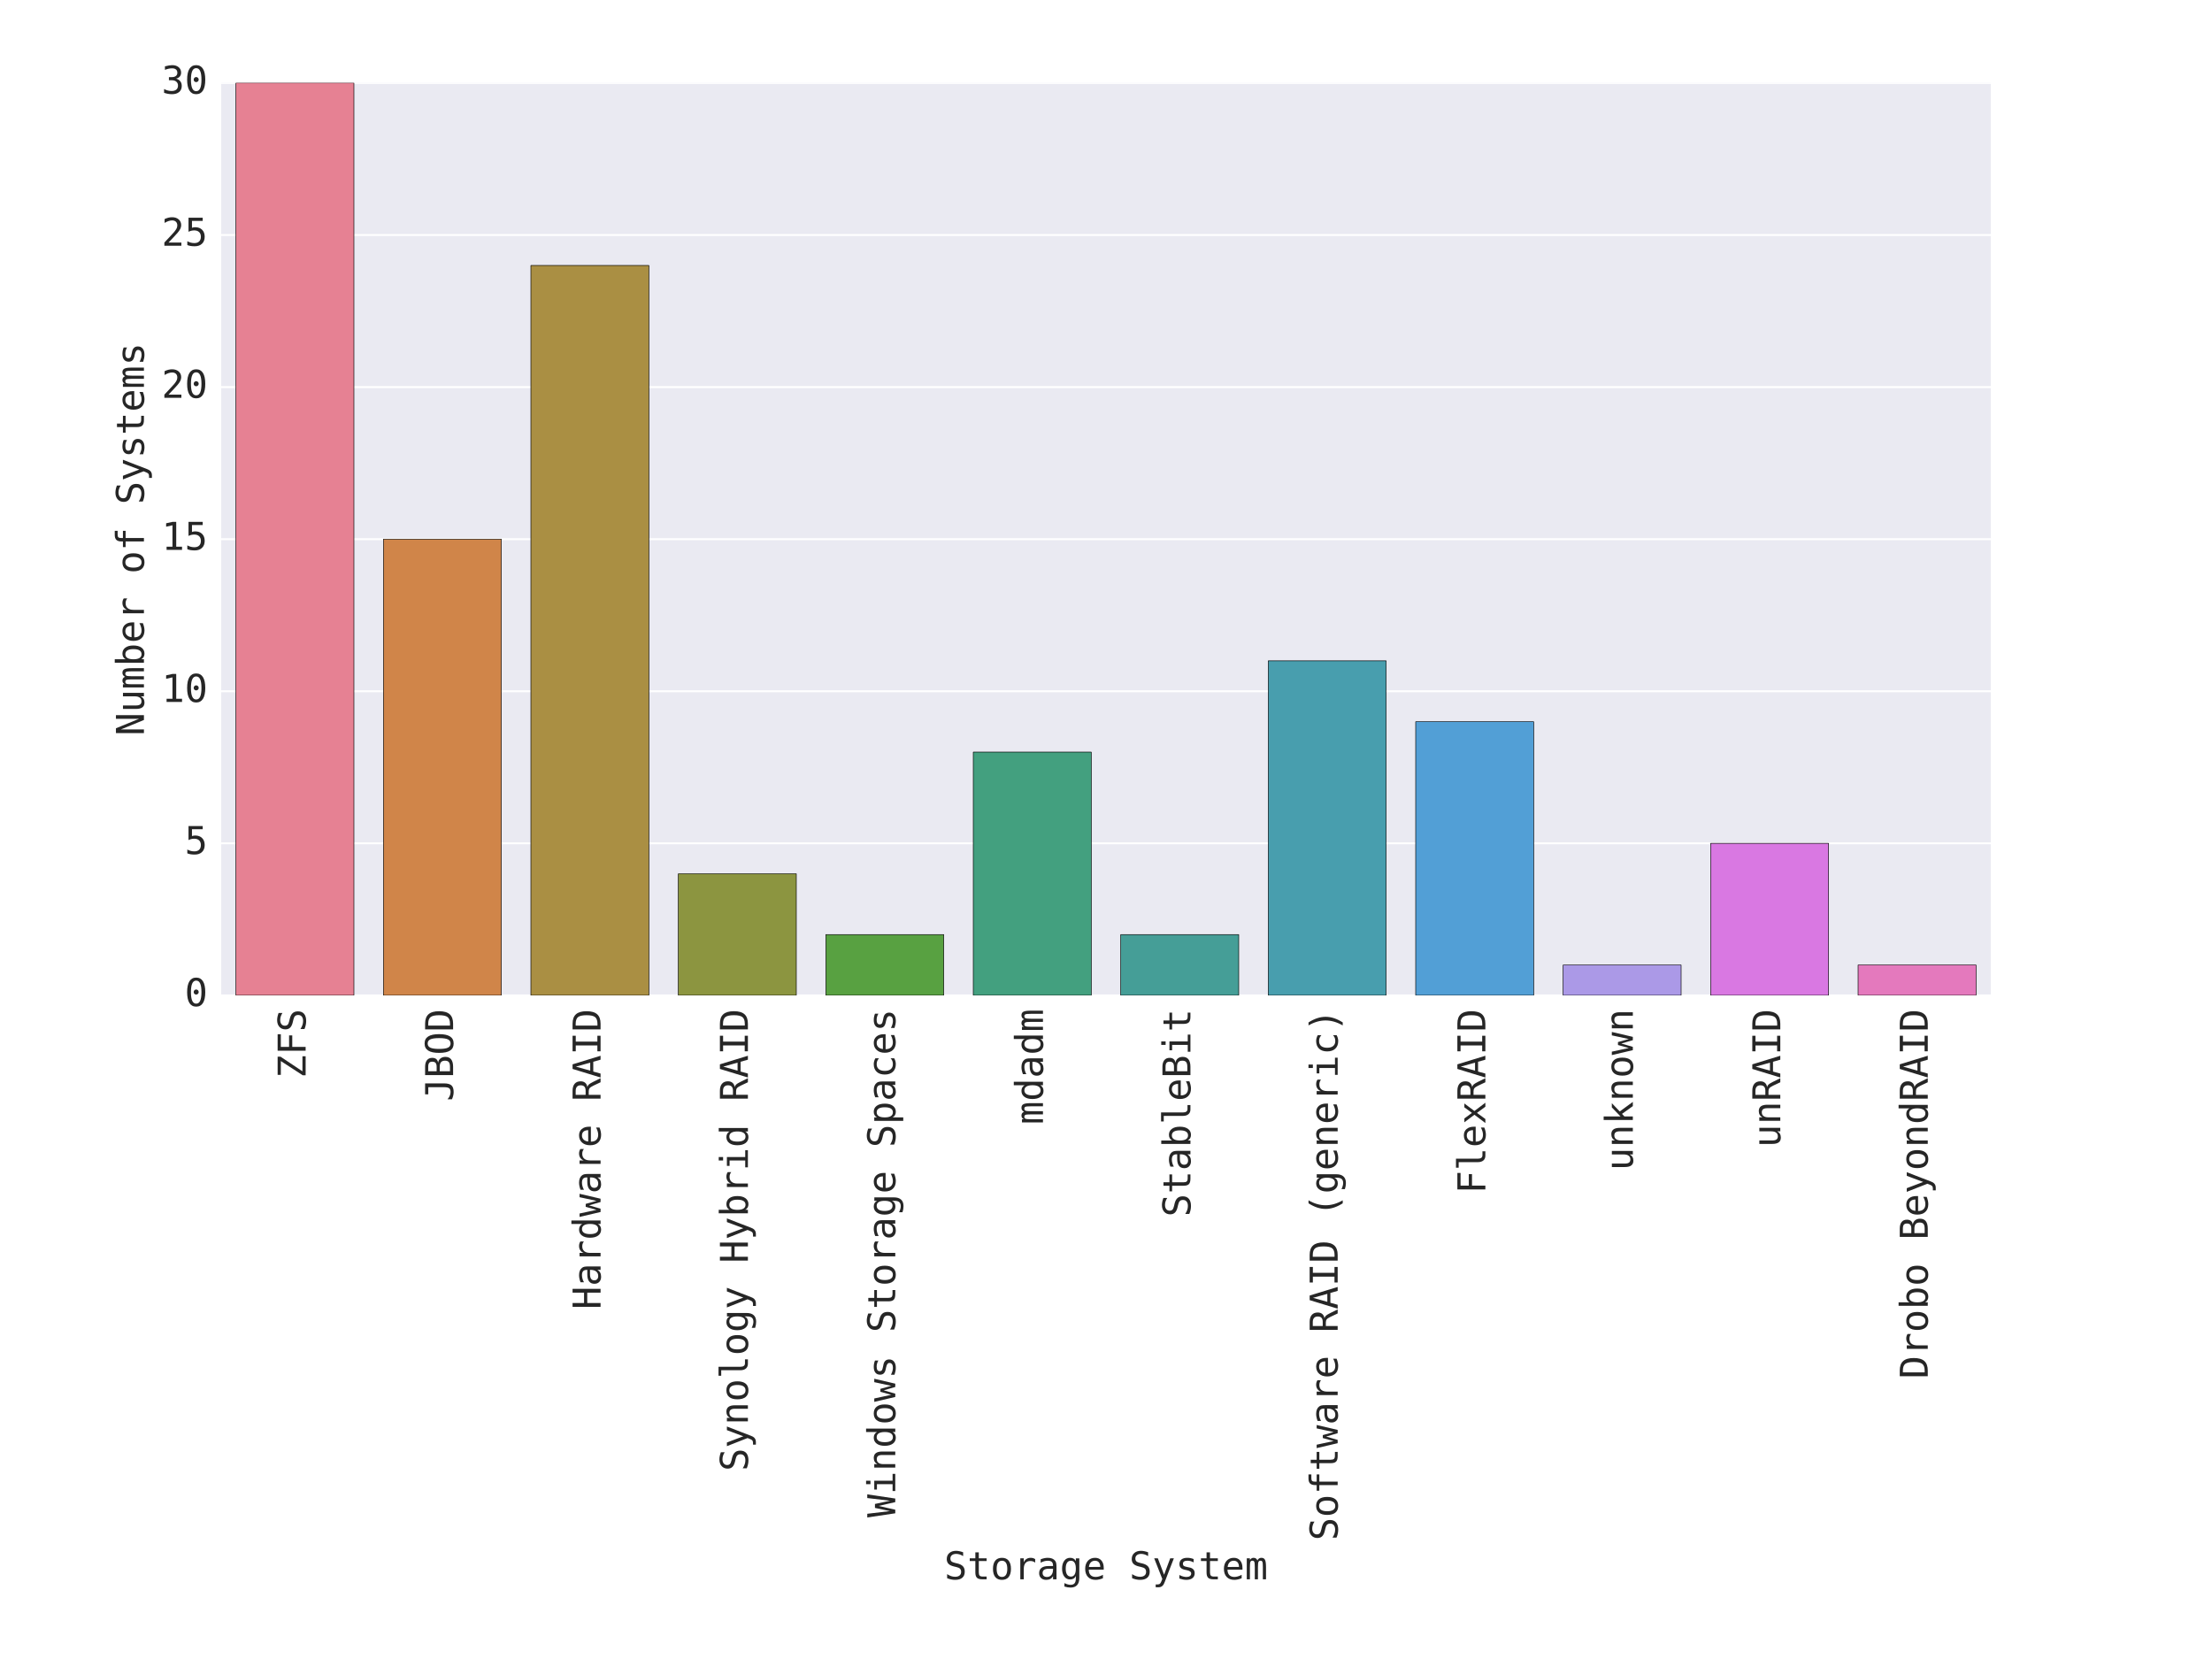 <?xml version="1.0" encoding="utf-8" standalone="no"?>
<!DOCTYPE svg PUBLIC "-//W3C//DTD SVG 1.1//EN"
  "http://www.w3.org/Graphics/SVG/1.1/DTD/svg11.dtd">
<!-- Created with matplotlib (http://matplotlib.org/) -->
<svg height="864pt" version="1.1" viewBox="0 0 1152 864" width="1152pt" xmlns="http://www.w3.org/2000/svg" xmlns:xlink="http://www.w3.org/1999/xlink">
 <defs>
  <style type="text/css">
*{stroke-linecap:butt;stroke-linejoin:round;stroke-miterlimit:100000;}
  </style>
 </defs>
 <g id="figure_1">
  <g id="patch_1">
   <path d="M 0 864 
L 1152 864 
L 1152 0 
L 0 0 
z
" style="fill:#ffffff;"/>
  </g>
  <g id="axes_1">
   <g id="patch_2">
    <path d="M 115.2 518.4 
L 1036.8 518.4 
L 1036.8 43.2 
L 115.2 43.2 
z
" style="fill:#eaeaf2;"/>
   </g>
   <g id="matplotlib.axis_1">
    <g id="xtick_1">
     <g id="line2d_1">
      <defs>
       <path d="M 0 0 
L 0 0 
" id="m743a943eca" style="stroke:#262626;"/>
      </defs>
      <g>
       <use style="fill:#262626;stroke:#262626;" x="153.6" xlink:href="#m743a943eca" y="518.4"/>
      </g>
     </g>
     <g id="line2d_2">
      <g>
       <use style="fill:#262626;stroke:#262626;" x="153.6" xlink:href="#m743a943eca" y="43.2"/>
      </g>
     </g>
     <g id="text_1">
      <!-- ZFS -->
      <defs>
       <path d="M 8.688 72.906 
L 56 72.906 
L 56 65.375 
L 17.922 8.297 
L 57.078 8.297 
L 57.078 0 
L 7.625 0 
L 7.625 7.516 
L 44.672 64.594 
L 8.688 64.594 
z
" id="BitstreamVeraSansMono-Roman-5a"/>
       <path d="M 11.375 72.906 
L 54.297 72.906 
L 54.297 64.594 
L 21.297 64.594 
L 21.297 43.109 
L 51.219 43.109 
L 51.219 34.812 
L 21.297 34.812 
L 21.297 0 
L 11.375 0 
z
" id="BitstreamVeraSansMono-Roman-46"/>
       <path d="M 49.422 70.406 
L 49.422 60.406 
Q 44.922 63.281 40.406 64.75 
Q 35.891 66.219 31.297 66.219 
Q 24.312 66.219 20.266 62.969 
Q 16.219 59.719 16.219 54.203 
Q 16.219 49.359 18.875 46.812 
Q 21.531 44.281 28.812 42.578 
L 33.984 41.406 
Q 44.234 39.016 48.922 33.891 
Q 53.609 28.766 53.609 19.922 
Q 53.609 9.516 47.156 4.047 
Q 40.719 -1.422 28.422 -1.422 
Q 23.297 -1.422 18.109 -0.312 
Q 12.938 0.781 7.719 2.984 
L 7.719 13.484 
Q 13.328 9.906 18.328 8.25 
Q 23.344 6.594 28.422 6.594 
Q 35.891 6.594 40.031 9.938 
Q 44.188 13.281 44.188 19.281 
Q 44.188 24.75 41.328 27.625 
Q 38.484 30.516 31.391 32.078 
L 26.125 33.297 
Q 15.969 35.594 11.375 40.234 
Q 6.781 44.875 6.781 52.688 
Q 6.781 62.453 13.344 68.328 
Q 19.922 74.219 30.812 74.219 
Q 35.016 74.219 39.641 73.266 
Q 44.281 72.312 49.422 70.406 
" id="BitstreamVeraSansMono-Roman-53"/>
      </defs>
      <g style="fill:#262626;" transform="translate(159.172 561.522)rotate(-90.0)scale(0.2 -0.2)">
       <use xlink:href="#BitstreamVeraSansMono-Roman-5a"/>
       <use x="60.205" xlink:href="#BitstreamVeraSansMono-Roman-46"/>
       <use x="120.41" xlink:href="#BitstreamVeraSansMono-Roman-53"/>
      </g>
     </g>
    </g>
    <g id="xtick_2">
     <g id="line2d_3">
      <g>
       <use style="fill:#262626;stroke:#262626;" x="230.4" xlink:href="#m743a943eca" y="518.4"/>
      </g>
     </g>
     <g id="line2d_4">
      <g>
       <use style="fill:#262626;stroke:#262626;" x="230.4" xlink:href="#m743a943eca" y="43.2"/>
      </g>
     </g>
     <g id="text_2">
      <!-- JBOD -->
      <defs>
       <path d="M 21.297 8.109 
Q 33.734 8.109 38.672 14.234 
Q 43.609 20.359 43.609 36.375 
Q 43.609 52.547 38.703 58.672 
Q 33.797 64.797 21.297 64.797 
L 16.609 64.797 
L 16.609 8.109 
z
M 21.484 72.906 
Q 38.188 72.906 46.094 64.016 
Q 54 55.125 54 36.375 
Q 54 17.719 46.094 8.859 
Q 38.188 0 21.484 0 
L 6.688 0 
L 6.688 72.906 
z
" id="BitstreamVeraSansMono-Roman-44"/>
       <path d="M 5.328 2.984 
L 5.328 14.5 
Q 9.766 10.547 14.5 8.562 
Q 19.234 6.594 24.312 6.594 
Q 31.297 6.594 34.047 10.234 
Q 36.812 13.875 36.812 23.781 
L 36.812 64.594 
L 18.219 64.594 
L 18.219 72.906 
L 46.688 72.906 
L 46.688 23.781 
Q 46.688 10.016 41.531 4.297 
Q 36.375 -1.422 24.312 -1.422 
Q 19.625 -1.422 14.984 -0.344 
Q 10.359 0.734 5.328 2.984 
" id="BitstreamVeraSansMono-Roman-4a"/>
       <path d="M 44.188 36.375 
Q 44.188 52.438 40.891 59.328 
Q 37.594 66.219 30.078 66.219 
Q 22.609 66.219 19.312 59.328 
Q 16.016 52.438 16.016 36.375 
Q 16.016 20.359 19.312 13.469 
Q 22.609 6.594 30.078 6.594 
Q 37.594 6.594 40.891 13.453 
Q 44.188 20.312 44.188 36.375 
M 54.5 36.375 
Q 54.5 17.328 48.469 7.953 
Q 42.438 -1.422 30.078 -1.422 
Q 17.719 -1.422 11.719 7.906 
Q 5.719 17.234 5.719 36.375 
Q 5.719 55.469 11.75 64.844 
Q 17.781 74.219 30.078 74.219 
Q 42.438 74.219 48.469 64.844 
Q 54.5 55.469 54.5 36.375 
" id="BitstreamVeraSansMono-Roman-4f"/>
       <path d="M 18.016 34.812 
L 18.016 8.109 
L 29.688 8.109 
Q 38.281 8.109 41.938 11.109 
Q 45.609 14.109 45.609 21 
Q 45.609 28.125 41.75 31.469 
Q 37.891 34.812 29.688 34.812 
z
M 18.016 64.797 
L 18.016 42.828 
L 29.5 42.828 
Q 36.625 42.828 39.812 45.562 
Q 43.016 48.297 43.016 54.391 
Q 43.016 59.906 39.859 62.344 
Q 36.719 64.797 29.5 64.797 
z
M 8.109 72.906 
L 29.688 72.906 
Q 40.875 72.906 46.922 68.062 
Q 52.984 63.234 52.984 54.391 
Q 52.984 47.703 49.781 43.844 
Q 46.578 39.984 40.188 39.016 
Q 47.359 37.938 51.438 32.875 
Q 55.516 27.828 55.516 20.016 
Q 55.516 10.109 49.016 5.047 
Q 42.531 0 29.688 0 
L 8.109 0 
z
" id="BitstreamVeraSansMono-Roman-42"/>
      </defs>
      <g style="fill:#262626;" transform="translate(235.972 573.562)rotate(-90.0)scale(0.2 -0.2)">
       <use xlink:href="#BitstreamVeraSansMono-Roman-4a"/>
       <use x="60.205" xlink:href="#BitstreamVeraSansMono-Roman-42"/>
       <use x="120.41" xlink:href="#BitstreamVeraSansMono-Roman-4f"/>
       <use x="180.615" xlink:href="#BitstreamVeraSansMono-Roman-44"/>
      </g>
     </g>
    </g>
    <g id="xtick_3">
     <g id="line2d_5">
      <g>
       <use style="fill:#262626;stroke:#262626;" x="307.2" xlink:href="#m743a943eca" y="518.4"/>
      </g>
     </g>
     <g id="line2d_6">
      <g>
       <use style="fill:#262626;stroke:#262626;" x="307.2" xlink:href="#m743a943eca" y="43.2"/>
      </g>
     </g>
     <g id="text_3">
      <!-- Hardware RAID -->
      <defs>
       <path id="BitstreamVeraSansMono-Roman-20"/>
       <path d="M 41.891 47.703 
L 41.891 75.984 
L 50.875 75.984 
L 50.875 0 
L 41.891 0 
L 41.891 6.891 
Q 39.656 2.828 35.906 0.703 
Q 32.172 -1.422 27.297 -1.422 
Q 17.391 -1.422 11.688 6.266 
Q 6 13.969 6 27.484 
Q 6 40.828 11.719 48.406 
Q 17.438 56 27.297 56 
Q 32.234 56 35.984 53.875 
Q 39.75 51.766 41.891 47.703 
M 15.484 27.297 
Q 15.484 16.844 18.797 11.516 
Q 22.125 6.203 28.609 6.203 
Q 35.109 6.203 38.5 11.562 
Q 41.891 16.938 41.891 27.297 
Q 41.891 37.703 38.5 43.047 
Q 35.109 48.391 28.609 48.391 
Q 22.125 48.391 18.797 43.062 
Q 15.484 37.75 15.484 27.297 
" id="BitstreamVeraSansMono-Roman-64"/>
       <path d="M 0 54.688 
L 8.891 54.688 
L 18.406 10.5 
L 26.219 38.719 
L 33.891 38.719 
L 41.797 10.5 
L 51.312 54.688 
L 60.203 54.688 
L 47.406 0 
L 38.812 0 
L 30.078 29.984 
L 21.391 0 
L 12.797 0 
z
" id="BitstreamVeraSansMono-Roman-77"/>
       <path d="M 34.281 27.484 
L 31.297 27.484 
Q 23.438 27.484 19.453 24.719 
Q 15.484 21.969 15.484 16.5 
Q 15.484 11.578 18.453 8.844 
Q 21.438 6.109 26.703 6.109 
Q 34.125 6.109 38.375 11.25 
Q 42.625 16.406 42.672 25.484 
L 42.672 27.484 
z
M 51.703 31.203 
L 51.703 0 
L 42.672 0 
L 42.672 8.109 
Q 39.797 3.219 35.422 0.891 
Q 31.062 -1.422 24.812 -1.422 
Q 16.453 -1.422 11.469 3.297 
Q 6.5 8.016 6.5 15.922 
Q 6.5 25.047 12.625 29.781 
Q 18.75 34.516 30.609 34.516 
L 42.672 34.516 
L 42.672 35.938 
Q 42.625 42.484 39.344 45.438 
Q 36.078 48.391 28.906 48.391 
Q 24.312 48.391 19.625 47.062 
Q 14.938 45.75 10.5 43.219 
L 10.5 52.203 
Q 15.484 54.109 20.047 55.047 
Q 24.609 56 28.906 56 
Q 35.688 56 40.5 54 
Q 45.312 52 48.297 48 
Q 50.141 45.562 50.922 41.969 
Q 51.703 38.375 51.703 31.203 
" id="BitstreamVeraSansMono-Roman-61"/>
       <path d="M 30.078 64.203 
L 19.672 26.906 
L 40.484 26.906 
z
M 24.125 72.906 
L 36.078 72.906 
L 58.406 0 
L 48.188 0 
L 42.828 19 
L 17.281 19 
L 12.016 0 
L 1.812 0 
z
" id="BitstreamVeraSansMono-Roman-41"/>
       <path d="M 54.297 29.594 
L 54.297 25.203 
L 15.375 25.203 
L 15.375 24.906 
Q 15.375 15.969 20.031 11.078 
Q 24.703 6.203 33.203 6.203 
Q 37.5 6.203 42.188 7.562 
Q 46.875 8.938 52.203 11.719 
L 52.203 2.781 
Q 47.078 0.688 42.312 -0.359 
Q 37.547 -1.422 33.109 -1.422 
Q 20.359 -1.422 13.172 6.219 
Q 6 13.875 6 27.297 
Q 6 40.375 13.031 48.188 
Q 20.062 56 31.781 56 
Q 42.234 56 48.266 48.922 
Q 54.297 41.844 54.297 29.594 
M 45.312 32.234 
Q 45.125 40.141 41.578 44.266 
Q 38.031 48.391 31.391 48.391 
Q 24.906 48.391 20.703 44.094 
Q 16.5 39.797 15.719 32.172 
z
" id="BitstreamVeraSansMono-Roman-65"/>
       <path d="M 56.391 43.406 
Q 53.516 45.656 50.531 46.672 
Q 47.562 47.703 44 47.703 
Q 35.594 47.703 31.141 42.422 
Q 26.703 37.156 26.703 27.203 
L 26.703 0 
L 17.672 0 
L 17.672 54.688 
L 26.703 54.688 
L 26.703 44 
Q 28.953 49.812 33.609 52.906 
Q 38.281 56 44.672 56 
Q 48 56 50.875 55.172 
Q 53.766 54.344 56.391 52.594 
z
" id="BitstreamVeraSansMono-Roman-72"/>
       <path d="M 6.688 72.906 
L 16.609 72.906 
L 16.609 43.016 
L 43.609 43.016 
L 43.609 72.906 
L 53.516 72.906 
L 53.516 0 
L 43.609 0 
L 43.609 34.719 
L 16.609 34.719 
L 16.609 0 
L 6.688 0 
z
" id="BitstreamVeraSansMono-Roman-48"/>
       <path d="M 37.109 34.422 
Q 40.922 33.453 43.609 30.734 
Q 46.297 28.031 50.297 19.922 
L 60.203 0 
L 49.609 0 
L 40.922 18.406 
Q 37.156 26.266 34.156 28.531 
Q 31.156 30.812 26.312 30.812 
L 16.891 30.812 
L 16.891 0 
L 6.984 0 
L 6.984 72.906 
L 27.297 72.906 
Q 39.312 72.906 45.703 67.484 
Q 52.094 62.062 52.094 51.812 
Q 52.094 44.578 48.156 40.016 
Q 44.234 35.453 37.109 34.422 
M 16.891 64.797 
L 16.891 38.922 
L 27.688 38.922 
Q 34.766 38.922 38.234 42.094 
Q 41.703 45.266 41.703 51.812 
Q 41.703 58.109 38.016 61.453 
Q 34.328 64.797 27.297 64.797 
z
" id="BitstreamVeraSansMono-Roman-52"/>
       <path d="M 9.812 72.906 
L 50.297 72.906 
L 50.297 64.594 
L 35.016 64.594 
L 35.016 8.297 
L 50.297 8.297 
L 50.297 0 
L 9.812 0 
L 9.812 8.297 
L 25.094 8.297 
L 25.094 64.594 
L 9.812 64.594 
z
" id="BitstreamVeraSansMono-Roman-49"/>
      </defs>
      <g style="fill:#262626;" transform="translate(312.772 681.928)rotate(-90.0)scale(0.2 -0.2)">
       <use xlink:href="#BitstreamVeraSansMono-Roman-48"/>
       <use x="60.205" xlink:href="#BitstreamVeraSansMono-Roman-61"/>
       <use x="120.41" xlink:href="#BitstreamVeraSansMono-Roman-72"/>
       <use x="180.615" xlink:href="#BitstreamVeraSansMono-Roman-64"/>
       <use x="240.82" xlink:href="#BitstreamVeraSansMono-Roman-77"/>
       <use x="301.025" xlink:href="#BitstreamVeraSansMono-Roman-61"/>
       <use x="361.23" xlink:href="#BitstreamVeraSansMono-Roman-72"/>
       <use x="421.436" xlink:href="#BitstreamVeraSansMono-Roman-65"/>
       <use x="481.641" xlink:href="#BitstreamVeraSansMono-Roman-20"/>
       <use x="541.846" xlink:href="#BitstreamVeraSansMono-Roman-52"/>
       <use x="602.051" xlink:href="#BitstreamVeraSansMono-Roman-41"/>
       <use x="662.256" xlink:href="#BitstreamVeraSansMono-Roman-49"/>
       <use x="722.461" xlink:href="#BitstreamVeraSansMono-Roman-44"/>
      </g>
     </g>
    </g>
    <g id="xtick_4">
     <g id="line2d_7">
      <g>
       <use style="fill:#262626;stroke:#262626;" x="384.0" xlink:href="#m743a943eca" y="518.4"/>
      </g>
     </g>
     <g id="line2d_8">
      <g>
       <use style="fill:#262626;stroke:#262626;" x="384.0" xlink:href="#m743a943eca" y="43.2"/>
      </g>
     </g>
     <g id="text_4">
      <!-- Synology Hybrid RAID -->
      <defs>
       <path d="M 41.891 27.781 
Q 41.891 37.891 38.594 43.141 
Q 35.297 48.391 29 48.391 
Q 22.406 48.391 18.938 43.141 
Q 15.484 37.891 15.484 27.781 
Q 15.484 17.672 18.969 12.375 
Q 22.469 7.078 29.109 7.078 
Q 35.297 7.078 38.594 12.391 
Q 41.891 17.719 41.891 27.781 
M 50.875 3.516 
Q 50.875 -8.797 45.062 -15.141 
Q 39.266 -21.484 27.984 -21.484 
Q 24.266 -21.484 20.203 -20.797 
Q 16.156 -20.125 12.109 -18.797 
L 12.109 -9.906 
Q 16.891 -12.156 20.797 -13.234 
Q 24.703 -14.312 27.984 -14.312 
Q 35.25 -14.312 38.562 -10.344 
Q 41.891 -6.391 41.891 2.203 
L 41.891 2.594 
L 41.891 8.688 
Q 39.75 4.109 36.031 1.859 
Q 32.328 -0.391 27 -0.391 
Q 17.438 -0.391 11.719 7.266 
Q 6 14.938 6 27.781 
Q 6 40.672 11.719 48.328 
Q 17.438 56 27 56 
Q 32.281 56 35.938 53.906 
Q 39.594 51.812 41.891 47.406 
L 41.891 54.5 
L 50.875 54.5 
z
" id="BitstreamVeraSansMono-Roman-67"/>
       <path d="M 41.891 17.578 
Q 39.656 11.859 36.188 2.547 
Q 31.344 -10.359 29.688 -13.188 
Q 27.438 -17 24.062 -18.891 
Q 20.703 -20.797 16.219 -20.797 
L 8.984 -20.797 
L 8.984 -13.281 
L 14.312 -13.281 
Q 18.266 -13.281 20.5 -10.984 
Q 22.75 -8.688 26.219 0.875 
L 5.078 54.688 
L 14.594 54.688 
L 30.812 11.922 
L 46.781 54.688 
L 56.297 54.688 
z
" id="BitstreamVeraSansMono-Roman-79"/>
       <path d="M 31.203 19.828 
Q 31.203 13.766 33.422 10.688 
Q 35.641 7.625 39.984 7.625 
L 50.484 7.625 
L 50.484 0 
L 39.109 0 
Q 31.062 0 26.641 5.172 
Q 22.219 10.359 22.219 19.828 
L 22.219 69.484 
L 7.812 69.484 
L 7.812 76.516 
L 31.203 76.516 
z
" id="BitstreamVeraSansMono-Roman-6c"/>
       <path d="M 44.828 27.297 
Q 44.828 37.75 41.5 43.062 
Q 38.188 48.391 31.688 48.391 
Q 25.141 48.391 21.766 43.047 
Q 18.406 37.703 18.406 27.297 
Q 18.406 16.938 21.766 11.562 
Q 25.141 6.203 31.688 6.203 
Q 38.188 6.203 41.5 11.516 
Q 44.828 16.844 44.828 27.297 
M 18.406 47.703 
Q 20.562 51.703 24.344 53.844 
Q 28.125 56 33.109 56 
Q 42.969 56 48.625 48.406 
Q 54.297 40.828 54.297 27.484 
Q 54.297 13.969 48.609 6.266 
Q 42.922 -1.422 33.016 -1.422 
Q 28.125 -1.422 24.391 0.703 
Q 20.656 2.828 18.406 6.891 
L 18.406 0 
L 9.422 0 
L 9.422 75.984 
L 18.406 75.984 
z
" id="BitstreamVeraSansMono-Roman-62"/>
       <path d="M 30.078 48.391 
Q 23.25 48.391 19.734 43.062 
Q 16.219 37.75 16.219 27.297 
Q 16.219 16.891 19.734 11.547 
Q 23.25 6.203 30.078 6.203 
Q 36.969 6.203 40.484 11.547 
Q 44 16.891 44 27.297 
Q 44 37.75 40.484 43.062 
Q 36.969 48.391 30.078 48.391 
M 30.078 56 
Q 41.453 56 47.484 48.625 
Q 53.516 41.266 53.516 27.297 
Q 53.516 13.281 47.5 5.922 
Q 41.5 -1.422 30.078 -1.422 
Q 18.703 -1.422 12.688 5.922 
Q 6.688 13.281 6.688 27.297 
Q 6.688 41.266 12.688 48.625 
Q 18.703 56 30.078 56 
" id="BitstreamVeraSansMono-Roman-6f"/>
       <path d="M 12.5 54.688 
L 35.5 54.688 
L 35.5 6.984 
L 53.328 6.984 
L 53.328 0 
L 8.688 0 
L 8.688 6.984 
L 26.516 6.984 
L 26.516 47.703 
L 12.5 47.703 
z
M 26.516 75.984 
L 35.5 75.984 
L 35.5 64.594 
L 26.516 64.594 
z
" id="BitstreamVeraSansMono-Roman-69"/>
       <path d="M 51.312 33.891 
L 51.312 0 
L 42.281 0 
L 42.281 33.891 
Q 42.281 41.266 39.688 44.719 
Q 37.109 48.188 31.594 48.188 
Q 25.297 48.188 21.891 43.719 
Q 18.5 39.266 18.5 30.906 
L 18.5 0 
L 9.516 0 
L 9.516 54.688 
L 18.5 54.688 
L 18.5 46.484 
Q 20.906 51.172 25 53.578 
Q 29.109 56 34.719 56 
Q 43.062 56 47.188 50.5 
Q 51.312 45.016 51.312 33.891 
" id="BitstreamVeraSansMono-Roman-6e"/>
      </defs>
      <g style="fill:#262626;" transform="translate(389.503 766.212)rotate(-90.0)scale(0.2 -0.2)">
       <use xlink:href="#BitstreamVeraSansMono-Roman-53"/>
       <use x="60.205" xlink:href="#BitstreamVeraSansMono-Roman-79"/>
       <use x="120.41" xlink:href="#BitstreamVeraSansMono-Roman-6e"/>
       <use x="180.615" xlink:href="#BitstreamVeraSansMono-Roman-6f"/>
       <use x="240.82" xlink:href="#BitstreamVeraSansMono-Roman-6c"/>
       <use x="301.025" xlink:href="#BitstreamVeraSansMono-Roman-6f"/>
       <use x="361.23" xlink:href="#BitstreamVeraSansMono-Roman-67"/>
       <use x="421.436" xlink:href="#BitstreamVeraSansMono-Roman-79"/>
       <use x="481.641" xlink:href="#BitstreamVeraSansMono-Roman-20"/>
       <use x="541.846" xlink:href="#BitstreamVeraSansMono-Roman-48"/>
       <use x="602.051" xlink:href="#BitstreamVeraSansMono-Roman-79"/>
       <use x="662.256" xlink:href="#BitstreamVeraSansMono-Roman-62"/>
       <use x="722.461" xlink:href="#BitstreamVeraSansMono-Roman-72"/>
       <use x="782.666" xlink:href="#BitstreamVeraSansMono-Roman-69"/>
       <use x="842.871" xlink:href="#BitstreamVeraSansMono-Roman-64"/>
       <use x="903.076" xlink:href="#BitstreamVeraSansMono-Roman-20"/>
       <use x="963.281" xlink:href="#BitstreamVeraSansMono-Roman-52"/>
       <use x="1023.486" xlink:href="#BitstreamVeraSansMono-Roman-41"/>
       <use x="1083.691" xlink:href="#BitstreamVeraSansMono-Roman-49"/>
       <use x="1143.896" xlink:href="#BitstreamVeraSansMono-Roman-44"/>
      </g>
     </g>
    </g>
    <g id="xtick_5">
     <g id="line2d_9">
      <g>
       <use style="fill:#262626;stroke:#262626;" x="460.8" xlink:href="#m743a943eca" y="518.4"/>
      </g>
     </g>
     <g id="line2d_10">
      <g>
       <use style="fill:#262626;stroke:#262626;" x="460.8" xlink:href="#m743a943eca" y="43.2"/>
      </g>
     </g>
     <g id="text_5">
      <!-- Windows Storage Spaces -->
      <defs>
       <path d="M 51.812 2.781 
Q 48.188 0.688 44.359 -0.359 
Q 40.531 -1.422 36.531 -1.422 
Q 23.828 -1.422 16.672 6.188 
Q 9.516 13.812 9.516 27.297 
Q 9.516 40.766 16.672 48.375 
Q 23.828 56 36.531 56 
Q 40.484 56 44.234 54.969 
Q 48 53.953 51.812 51.812 
L 51.812 42.391 
Q 48.25 45.562 44.656 46.969 
Q 41.062 48.391 36.531 48.391 
Q 28.078 48.391 23.531 42.922 
Q 19 37.453 19 27.297 
Q 19 17.188 23.562 11.688 
Q 28.125 6.203 36.531 6.203 
Q 41.219 6.203 44.922 7.641 
Q 48.641 9.078 51.812 12.109 
z
" id="BitstreamVeraSansMono-Roman-63"/>
       <path d="M 0 72.906 
L 9.625 72.906 
L 16.609 13.719 
L 24.906 52.875 
L 35.203 52.875 
L 43.609 13.625 
L 50.594 72.906 
L 60.203 72.906 
L 49.312 0 
L 39.984 0 
L 30.078 43.312 
L 20.219 0 
L 10.891 0 
z
" id="BitstreamVeraSansMono-Roman-57"/>
       <path d="M 29.984 70.219 
L 29.984 54.688 
L 50.391 54.688 
L 50.391 47.703 
L 29.984 47.703 
L 29.984 18.016 
Q 29.984 11.969 32.281 9.562 
Q 34.578 7.172 40.281 7.172 
L 50.391 7.172 
L 50.391 0 
L 39.406 0 
Q 29.297 0 25.141 4.047 
Q 21 8.109 21 18.016 
L 21 47.703 
L 6.391 47.703 
L 6.391 54.688 
L 21 54.688 
L 21 70.219 
z
" id="BitstreamVeraSansMono-Roman-74"/>
       <path d="M 47.516 52.781 
L 47.516 44 
Q 43.656 46.234 39.75 47.359 
Q 35.844 48.484 31.781 48.484 
Q 25.688 48.484 22.672 46.5 
Q 19.672 44.531 19.672 40.484 
Q 19.672 36.812 21.922 35 
Q 24.172 33.203 33.109 31.5 
L 36.719 30.812 
Q 43.406 29.547 46.844 25.734 
Q 50.297 21.922 50.297 15.828 
Q 50.297 7.719 44.531 3.141 
Q 38.766 -1.422 28.516 -1.422 
Q 24.469 -1.422 20.016 -0.562 
Q 15.578 0.297 10.406 2 
L 10.406 11.281 
Q 15.438 8.688 20.016 7.391 
Q 24.609 6.109 28.719 6.109 
Q 34.672 6.109 37.938 8.516 
Q 41.219 10.938 41.219 15.281 
Q 41.219 21.531 29.25 23.922 
L 28.859 24.031 
L 25.484 24.703 
Q 17.719 26.219 14.156 29.812 
Q 10.594 33.406 10.594 39.594 
Q 10.594 47.469 15.906 51.734 
Q 21.234 56 31.109 56 
Q 35.5 56 39.547 55.188 
Q 43.609 54.391 47.516 52.781 
" id="BitstreamVeraSansMono-Roman-73"/>
       <path d="M 18.312 6.891 
L 18.312 -20.797 
L 9.281 -20.797 
L 9.281 54.688 
L 18.312 54.688 
L 18.312 47.703 
Q 20.562 51.766 24.297 53.875 
Q 28.031 56 32.906 56 
Q 42.828 56 48.469 48.328 
Q 54.109 40.672 54.109 27.094 
Q 54.109 13.766 48.438 6.172 
Q 42.781 -1.422 32.906 -1.422 
Q 27.938 -1.422 24.188 0.703 
Q 20.453 2.828 18.312 6.891 
M 44.672 27.297 
Q 44.672 37.75 41.375 43.062 
Q 38.094 48.391 31.594 48.391 
Q 25.047 48.391 21.672 43.047 
Q 18.312 37.703 18.312 27.297 
Q 18.312 16.938 21.672 11.562 
Q 25.047 6.203 31.594 6.203 
Q 38.094 6.203 41.375 11.516 
Q 44.672 16.844 44.672 27.297 
" id="BitstreamVeraSansMono-Roman-70"/>
      </defs>
      <g style="fill:#262626;" transform="translate(466.25 790.294)rotate(-90.0)scale(0.2 -0.2)">
       <use xlink:href="#BitstreamVeraSansMono-Roman-57"/>
       <use x="60.205" xlink:href="#BitstreamVeraSansMono-Roman-69"/>
       <use x="120.41" xlink:href="#BitstreamVeraSansMono-Roman-6e"/>
       <use x="180.615" xlink:href="#BitstreamVeraSansMono-Roman-64"/>
       <use x="240.82" xlink:href="#BitstreamVeraSansMono-Roman-6f"/>
       <use x="301.025" xlink:href="#BitstreamVeraSansMono-Roman-77"/>
       <use x="361.23" xlink:href="#BitstreamVeraSansMono-Roman-73"/>
       <use x="421.436" xlink:href="#BitstreamVeraSansMono-Roman-20"/>
       <use x="481.641" xlink:href="#BitstreamVeraSansMono-Roman-53"/>
       <use x="541.846" xlink:href="#BitstreamVeraSansMono-Roman-74"/>
       <use x="602.051" xlink:href="#BitstreamVeraSansMono-Roman-6f"/>
       <use x="662.256" xlink:href="#BitstreamVeraSansMono-Roman-72"/>
       <use x="722.461" xlink:href="#BitstreamVeraSansMono-Roman-61"/>
       <use x="782.666" xlink:href="#BitstreamVeraSansMono-Roman-67"/>
       <use x="842.871" xlink:href="#BitstreamVeraSansMono-Roman-65"/>
       <use x="903.076" xlink:href="#BitstreamVeraSansMono-Roman-20"/>
       <use x="963.281" xlink:href="#BitstreamVeraSansMono-Roman-53"/>
       <use x="1023.486" xlink:href="#BitstreamVeraSansMono-Roman-70"/>
       <use x="1083.691" xlink:href="#BitstreamVeraSansMono-Roman-61"/>
       <use x="1143.896" xlink:href="#BitstreamVeraSansMono-Roman-63"/>
       <use x="1204.102" xlink:href="#BitstreamVeraSansMono-Roman-65"/>
       <use x="1264.307" xlink:href="#BitstreamVeraSansMono-Roman-73"/>
      </g>
     </g>
    </g>
    <g id="xtick_6">
     <g id="line2d_11">
      <g>
       <use style="fill:#262626;stroke:#262626;" x="537.6" xlink:href="#m743a943eca" y="518.4"/>
      </g>
     </g>
     <g id="line2d_12">
      <g>
       <use style="fill:#262626;stroke:#262626;" x="537.6" xlink:href="#m743a943eca" y="43.2"/>
      </g>
     </g>
     <g id="text_6">
      <!-- mdadm -->
      <defs>
       <path d="M 33.016 49.125 
Q 34.672 52.641 37.234 54.312 
Q 39.797 56 43.406 56 
Q 50 56 52.703 50.891 
Q 55.422 45.797 55.422 31.688 
L 55.422 0 
L 47.219 0 
L 47.219 31.297 
Q 47.219 42.875 45.922 45.672 
Q 44.625 48.484 41.219 48.484 
Q 37.312 48.484 35.859 45.484 
Q 34.422 42.484 34.422 31.297 
L 34.422 0 
L 26.219 0 
L 26.219 31.297 
Q 26.219 43.016 24.828 45.75 
Q 23.438 48.484 19.828 48.484 
Q 16.266 48.484 14.875 45.484 
Q 13.484 42.484 13.484 31.297 
L 13.484 0 
L 5.328 0 
L 5.328 54.688 
L 13.484 54.688 
L 13.484 50 
Q 15.094 52.938 17.5 54.469 
Q 19.922 56 23 56 
Q 26.703 56 29.172 54.297 
Q 31.641 52.594 33.016 49.125 
" id="BitstreamVeraSansMono-Roman-6d"/>
      </defs>
      <g style="fill:#262626;" transform="translate(543.172 585.603)rotate(-90.0)scale(0.2 -0.2)">
       <use xlink:href="#BitstreamVeraSansMono-Roman-6d"/>
       <use x="60.205" xlink:href="#BitstreamVeraSansMono-Roman-64"/>
       <use x="120.41" xlink:href="#BitstreamVeraSansMono-Roman-61"/>
       <use x="180.615" xlink:href="#BitstreamVeraSansMono-Roman-64"/>
       <use x="240.82" xlink:href="#BitstreamVeraSansMono-Roman-6d"/>
      </g>
     </g>
    </g>
    <g id="xtick_7">
     <g id="line2d_13">
      <g>
       <use style="fill:#262626;stroke:#262626;" x="614.4" xlink:href="#m743a943eca" y="518.4"/>
      </g>
     </g>
     <g id="line2d_14">
      <g>
       <use style="fill:#262626;stroke:#262626;" x="614.4" xlink:href="#m743a943eca" y="43.2"/>
      </g>
     </g>
     <g id="text_7">
      <!-- StableBit -->
      <g style="fill:#262626;" transform="translate(619.972 633.766)rotate(-90.0)scale(0.2 -0.2)">
       <use xlink:href="#BitstreamVeraSansMono-Roman-53"/>
       <use x="60.205" xlink:href="#BitstreamVeraSansMono-Roman-74"/>
       <use x="120.41" xlink:href="#BitstreamVeraSansMono-Roman-61"/>
       <use x="180.615" xlink:href="#BitstreamVeraSansMono-Roman-62"/>
       <use x="240.82" xlink:href="#BitstreamVeraSansMono-Roman-6c"/>
       <use x="301.025" xlink:href="#BitstreamVeraSansMono-Roman-65"/>
       <use x="361.23" xlink:href="#BitstreamVeraSansMono-Roman-42"/>
       <use x="421.436" xlink:href="#BitstreamVeraSansMono-Roman-69"/>
       <use x="481.641" xlink:href="#BitstreamVeraSansMono-Roman-74"/>
      </g>
     </g>
    </g>
    <g id="xtick_8">
     <g id="line2d_15">
      <g>
       <use style="fill:#262626;stroke:#262626;" x="691.2" xlink:href="#m743a943eca" y="518.4"/>
      </g>
     </g>
     <g id="line2d_16">
      <g>
       <use style="fill:#262626;stroke:#262626;" x="691.2" xlink:href="#m743a943eca" y="43.2"/>
      </g>
     </g>
     <g id="text_8">
      <!-- Software RAID (generic) -->
      <defs>
       <path d="M 51.906 75.984 
L 51.906 68.5 
L 41.703 68.5 
Q 36.859 68.5 34.984 66.516 
Q 33.109 64.547 33.109 59.516 
L 33.109 54.688 
L 51.906 54.688 
L 51.906 47.703 
L 33.109 47.703 
L 33.109 0 
L 24.125 0 
L 24.125 47.703 
L 9.516 47.703 
L 9.516 54.688 
L 24.125 54.688 
L 24.125 58.5 
Q 24.125 67.484 28.25 71.734 
Q 32.375 75.984 41.109 75.984 
z
" id="BitstreamVeraSansMono-Roman-66"/>
       <path d="M 43.219 75.875 
Q 36.719 64.75 33.516 53.688 
Q 30.328 42.625 30.328 31.391 
Q 30.328 20.219 33.516 9.125 
Q 36.719 -1.953 43.219 -13.188 
L 35.406 -13.188 
Q 28.031 -1.562 24.406 9.438 
Q 20.797 20.453 20.797 31.391 
Q 20.797 42.281 24.406 53.312 
Q 28.031 64.359 35.406 75.875 
z
" id="BitstreamVeraSansMono-Roman-28"/>
       <path d="M 17 75.875 
L 24.812 75.875 
Q 32.172 64.359 35.781 53.312 
Q 39.406 42.281 39.406 31.391 
Q 39.406 20.406 35.781 9.375 
Q 32.172 -1.656 24.812 -13.188 
L 17 -13.188 
Q 23.484 -1.859 26.688 9.219 
Q 29.891 20.312 29.891 31.391 
Q 29.891 42.531 26.688 53.609 
Q 23.484 64.703 17 75.875 
" id="BitstreamVeraSansMono-Roman-29"/>
      </defs>
      <g style="fill:#262626;" transform="translate(696.65 802.334)rotate(-90.0)scale(0.2 -0.2)">
       <use xlink:href="#BitstreamVeraSansMono-Roman-53"/>
       <use x="60.205" xlink:href="#BitstreamVeraSansMono-Roman-6f"/>
       <use x="120.41" xlink:href="#BitstreamVeraSansMono-Roman-66"/>
       <use x="180.615" xlink:href="#BitstreamVeraSansMono-Roman-74"/>
       <use x="240.82" xlink:href="#BitstreamVeraSansMono-Roman-77"/>
       <use x="301.025" xlink:href="#BitstreamVeraSansMono-Roman-61"/>
       <use x="361.23" xlink:href="#BitstreamVeraSansMono-Roman-72"/>
       <use x="421.436" xlink:href="#BitstreamVeraSansMono-Roman-65"/>
       <use x="481.641" xlink:href="#BitstreamVeraSansMono-Roman-20"/>
       <use x="541.846" xlink:href="#BitstreamVeraSansMono-Roman-52"/>
       <use x="602.051" xlink:href="#BitstreamVeraSansMono-Roman-41"/>
       <use x="662.256" xlink:href="#BitstreamVeraSansMono-Roman-49"/>
       <use x="722.461" xlink:href="#BitstreamVeraSansMono-Roman-44"/>
       <use x="782.666" xlink:href="#BitstreamVeraSansMono-Roman-20"/>
       <use x="842.871" xlink:href="#BitstreamVeraSansMono-Roman-28"/>
       <use x="903.076" xlink:href="#BitstreamVeraSansMono-Roman-67"/>
       <use x="963.281" xlink:href="#BitstreamVeraSansMono-Roman-65"/>
       <use x="1023.486" xlink:href="#BitstreamVeraSansMono-Roman-6e"/>
       <use x="1083.691" xlink:href="#BitstreamVeraSansMono-Roman-65"/>
       <use x="1143.896" xlink:href="#BitstreamVeraSansMono-Roman-72"/>
       <use x="1204.102" xlink:href="#BitstreamVeraSansMono-Roman-69"/>
       <use x="1264.307" xlink:href="#BitstreamVeraSansMono-Roman-63"/>
       <use x="1324.512" xlink:href="#BitstreamVeraSansMono-Roman-29"/>
      </g>
     </g>
    </g>
    <g id="xtick_9">
     <g id="line2d_17">
      <g>
       <use style="fill:#262626;stroke:#262626;" x="768.0" xlink:href="#m743a943eca" y="518.4"/>
      </g>
     </g>
     <g id="line2d_18">
      <g>
       <use style="fill:#262626;stroke:#262626;" x="768.0" xlink:href="#m743a943eca" y="43.2"/>
      </g>
     </g>
     <g id="text_9">
      <!-- FlexRAID -->
      <defs>
       <path d="M 54.594 54.688 
L 35.016 28.516 
L 56.5 0 
L 46.094 0 
L 30.078 21.922 
L 14.109 0 
L 3.719 0 
L 25.203 28.516 
L 5.609 54.688 
L 15.578 54.688 
L 30.078 34.906 
L 44.484 54.688 
z
" id="BitstreamVeraSansMono-Roman-78"/>
      </defs>
      <g style="fill:#262626;" transform="translate(773.572 621.725)rotate(-90.0)scale(0.2 -0.2)">
       <use xlink:href="#BitstreamVeraSansMono-Roman-46"/>
       <use x="60.205" xlink:href="#BitstreamVeraSansMono-Roman-6c"/>
       <use x="120.41" xlink:href="#BitstreamVeraSansMono-Roman-65"/>
       <use x="180.615" xlink:href="#BitstreamVeraSansMono-Roman-78"/>
       <use x="240.82" xlink:href="#BitstreamVeraSansMono-Roman-52"/>
       <use x="301.025" xlink:href="#BitstreamVeraSansMono-Roman-41"/>
       <use x="361.23" xlink:href="#BitstreamVeraSansMono-Roman-49"/>
       <use x="421.436" xlink:href="#BitstreamVeraSansMono-Roman-44"/>
      </g>
     </g>
    </g>
    <g id="xtick_10">
     <g id="line2d_19">
      <g>
       <use style="fill:#262626;stroke:#262626;" x="844.8" xlink:href="#m743a943eca" y="518.4"/>
      </g>
     </g>
     <g id="line2d_20">
      <g>
       <use style="fill:#262626;stroke:#262626;" x="844.8" xlink:href="#m743a943eca" y="43.2"/>
      </g>
     </g>
     <g id="text_10">
      <!-- unknown -->
      <defs>
       <path d="M 9.516 20.703 
L 9.516 54.594 
L 18.5 54.594 
L 18.5 20.703 
Q 18.5 13.328 21.109 9.859 
Q 23.734 6.391 29.203 6.391 
Q 35.547 6.391 38.906 10.859 
Q 42.281 15.328 42.281 23.688 
L 42.281 54.594 
L 51.312 54.594 
L 51.312 0 
L 42.281 0 
L 42.281 8.203 
Q 39.891 3.469 35.766 1.016 
Q 31.641 -1.422 26.125 -1.422 
Q 17.719 -1.422 13.609 4.078 
Q 9.516 9.578 9.516 20.703 
" id="BitstreamVeraSansMono-Roman-75"/>
       <path d="M 11.531 75.984 
L 20.797 75.984 
L 20.797 31.984 
L 44.391 54.688 
L 55.328 54.688 
L 33.797 34.078 
L 58.688 0 
L 47.703 0 
L 27.484 28.219 
L 20.797 21.922 
L 20.797 0 
L 11.531 0 
z
" id="BitstreamVeraSansMono-Roman-6b"/>
      </defs>
      <g style="fill:#262626;" transform="translate(850.372 609.684)rotate(-90.0)scale(0.2 -0.2)">
       <use xlink:href="#BitstreamVeraSansMono-Roman-75"/>
       <use x="60.205" xlink:href="#BitstreamVeraSansMono-Roman-6e"/>
       <use x="120.41" xlink:href="#BitstreamVeraSansMono-Roman-6b"/>
       <use x="180.615" xlink:href="#BitstreamVeraSansMono-Roman-6e"/>
       <use x="240.82" xlink:href="#BitstreamVeraSansMono-Roman-6f"/>
       <use x="301.025" xlink:href="#BitstreamVeraSansMono-Roman-77"/>
       <use x="361.23" xlink:href="#BitstreamVeraSansMono-Roman-6e"/>
      </g>
     </g>
    </g>
    <g id="xtick_11">
     <g id="line2d_21">
      <g>
       <use style="fill:#262626;stroke:#262626;" x="921.6" xlink:href="#m743a943eca" y="518.4"/>
      </g>
     </g>
     <g id="line2d_22">
      <g>
       <use style="fill:#262626;stroke:#262626;" x="921.6" xlink:href="#m743a943eca" y="43.2"/>
      </g>
     </g>
     <g id="text_11">
      <!-- unRAID -->
      <g style="fill:#262626;" transform="translate(927.172 597.644)rotate(-90.0)scale(0.2 -0.2)">
       <use xlink:href="#BitstreamVeraSansMono-Roman-75"/>
       <use x="60.205" xlink:href="#BitstreamVeraSansMono-Roman-6e"/>
       <use x="120.41" xlink:href="#BitstreamVeraSansMono-Roman-52"/>
       <use x="180.615" xlink:href="#BitstreamVeraSansMono-Roman-41"/>
       <use x="240.82" xlink:href="#BitstreamVeraSansMono-Roman-49"/>
       <use x="301.025" xlink:href="#BitstreamVeraSansMono-Roman-44"/>
      </g>
     </g>
    </g>
    <g id="xtick_12">
     <g id="line2d_23">
      <g>
       <use style="fill:#262626;stroke:#262626;" x="998.4" xlink:href="#m743a943eca" y="518.4"/>
      </g>
     </g>
     <g id="line2d_24">
      <g>
       <use style="fill:#262626;stroke:#262626;" x="998.4" xlink:href="#m743a943eca" y="43.2"/>
      </g>
     </g>
     <g id="text_12">
      <!-- Drobo BeyondRAID -->
      <g style="fill:#262626;" transform="translate(1003.972 718.05)rotate(-90.0)scale(0.2 -0.2)">
       <use xlink:href="#BitstreamVeraSansMono-Roman-44"/>
       <use x="60.205" xlink:href="#BitstreamVeraSansMono-Roman-72"/>
       <use x="120.41" xlink:href="#BitstreamVeraSansMono-Roman-6f"/>
       <use x="180.615" xlink:href="#BitstreamVeraSansMono-Roman-62"/>
       <use x="240.82" xlink:href="#BitstreamVeraSansMono-Roman-6f"/>
       <use x="301.025" xlink:href="#BitstreamVeraSansMono-Roman-20"/>
       <use x="361.23" xlink:href="#BitstreamVeraSansMono-Roman-42"/>
       <use x="421.436" xlink:href="#BitstreamVeraSansMono-Roman-65"/>
       <use x="481.641" xlink:href="#BitstreamVeraSansMono-Roman-79"/>
       <use x="541.846" xlink:href="#BitstreamVeraSansMono-Roman-6f"/>
       <use x="602.051" xlink:href="#BitstreamVeraSansMono-Roman-6e"/>
       <use x="662.256" xlink:href="#BitstreamVeraSansMono-Roman-64"/>
       <use x="722.461" xlink:href="#BitstreamVeraSansMono-Roman-52"/>
       <use x="782.666" xlink:href="#BitstreamVeraSansMono-Roman-41"/>
       <use x="842.871" xlink:href="#BitstreamVeraSansMono-Roman-49"/>
       <use x="903.076" xlink:href="#BitstreamVeraSansMono-Roman-44"/>
      </g>
     </g>
    </g>
    <g id="text_13">
     <!-- Storage System -->
     <g style="fill:#262626;" transform="translate(491.716 822.5)scale(0.2 -0.2)">
      <use xlink:href="#BitstreamVeraSansMono-Roman-53"/>
      <use x="60.205" xlink:href="#BitstreamVeraSansMono-Roman-74"/>
      <use x="120.41" xlink:href="#BitstreamVeraSansMono-Roman-6f"/>
      <use x="180.615" xlink:href="#BitstreamVeraSansMono-Roman-72"/>
      <use x="240.82" xlink:href="#BitstreamVeraSansMono-Roman-61"/>
      <use x="301.025" xlink:href="#BitstreamVeraSansMono-Roman-67"/>
      <use x="361.23" xlink:href="#BitstreamVeraSansMono-Roman-65"/>
      <use x="421.436" xlink:href="#BitstreamVeraSansMono-Roman-20"/>
      <use x="481.641" xlink:href="#BitstreamVeraSansMono-Roman-53"/>
      <use x="541.846" xlink:href="#BitstreamVeraSansMono-Roman-79"/>
      <use x="602.051" xlink:href="#BitstreamVeraSansMono-Roman-73"/>
      <use x="662.256" xlink:href="#BitstreamVeraSansMono-Roman-74"/>
      <use x="722.461" xlink:href="#BitstreamVeraSansMono-Roman-65"/>
      <use x="782.666" xlink:href="#BitstreamVeraSansMono-Roman-6d"/>
     </g>
    </g>
   </g>
   <g id="matplotlib.axis_2">
    <g id="ytick_1">
     <g id="line2d_25">
      <path clip-path="url(#pe27364442c)" d="M 115.2 518.4 
L 1036.8 518.4 
" style="fill:none;stroke:#ffffff;stroke-linecap:round;"/>
     </g>
     <g id="line2d_26">
      <g>
       <use style="fill:#262626;stroke:#262626;" x="115.2" xlink:href="#m743a943eca" y="518.4"/>
      </g>
     </g>
     <g id="line2d_27">
      <g>
       <use style="fill:#262626;stroke:#262626;" x="1036.8" xlink:href="#m743a943eca" y="518.4"/>
      </g>
     </g>
     <g id="text_14">
      <!-- 0 -->
      <defs>
       <path d="M 23.578 36.625 
Q 23.578 39.312 25.453 41.266 
Q 27.344 43.219 29.984 43.219 
Q 32.719 43.219 34.672 41.266 
Q 36.625 39.312 36.625 36.625 
Q 36.625 33.891 34.688 31.984 
Q 32.766 30.078 29.984 30.078 
Q 27.25 30.078 25.406 31.938 
Q 23.578 33.797 23.578 36.625 
M 30.078 66.406 
Q 23.188 66.406 19.797 58.984 
Q 16.406 51.562 16.406 36.375 
Q 16.406 21.234 19.797 13.812 
Q 23.188 6.391 30.078 6.391 
Q 37.016 6.391 40.406 13.812 
Q 43.797 21.234 43.797 36.375 
Q 43.797 51.562 40.406 58.984 
Q 37.016 66.406 30.078 66.406 
M 30.078 74.219 
Q 41.75 74.219 47.734 64.641 
Q 53.719 55.078 53.719 36.375 
Q 53.719 17.719 47.734 8.141 
Q 41.75 -1.422 30.078 -1.422 
Q 18.406 -1.422 12.453 8.141 
Q 6.5 17.719 6.5 36.375 
Q 6.5 55.078 12.453 64.641 
Q 18.406 74.219 30.078 74.219 
" id="BitstreamVeraSansMono-Roman-30"/>
      </defs>
      <g style="fill:#262626;" transform="translate(96.159 523.972)scale(0.2 -0.2)">
       <use xlink:href="#BitstreamVeraSansMono-Roman-30"/>
      </g>
     </g>
    </g>
    <g id="ytick_2">
     <g id="line2d_28">
      <path clip-path="url(#pe27364442c)" d="M 115.2 439.2 
L 1036.8 439.2 
" style="fill:none;stroke:#ffffff;stroke-linecap:round;"/>
     </g>
     <g id="line2d_29">
      <g>
       <use style="fill:#262626;stroke:#262626;" x="115.2" xlink:href="#m743a943eca" y="439.2"/>
      </g>
     </g>
     <g id="line2d_30">
      <g>
       <use style="fill:#262626;stroke:#262626;" x="1036.8" xlink:href="#m743a943eca" y="439.2"/>
      </g>
     </g>
     <g id="text_15">
      <!-- 5 -->
      <defs>
       <path d="M 10.109 72.906 
L 47.016 72.906 
L 47.016 64.594 
L 19.094 64.594 
L 19.094 46.688 
Q 21.188 47.469 23.312 47.828 
Q 25.438 48.188 27.594 48.188 
Q 38.922 48.188 45.562 41.5 
Q 52.203 34.812 52.203 23.391 
Q 52.203 11.859 45.234 5.219 
Q 38.281 -1.422 26.219 -1.422 
Q 20.406 -1.422 15.594 -0.641 
Q 10.797 0.141 6.984 1.703 
L 6.984 11.719 
Q 11.469 9.281 16.016 8.078 
Q 20.562 6.891 25.297 6.891 
Q 33.453 6.891 37.859 11.188 
Q 42.281 15.484 42.281 23.391 
Q 42.281 31.203 37.719 35.547 
Q 33.156 39.891 25 39.891 
Q 21.047 39.891 17.281 38.984 
Q 13.531 38.094 10.109 36.281 
z
" id="BitstreamVeraSansMono-Roman-35"/>
      </defs>
      <g style="fill:#262626;" transform="translate(96.159 444.772)scale(0.2 -0.2)">
       <use xlink:href="#BitstreamVeraSansMono-Roman-35"/>
      </g>
     </g>
    </g>
    <g id="ytick_3">
     <g id="line2d_31">
      <path clip-path="url(#pe27364442c)" d="M 115.2 360 
L 1036.8 360 
" style="fill:none;stroke:#ffffff;stroke-linecap:round;"/>
     </g>
     <g id="line2d_32">
      <g>
       <use style="fill:#262626;stroke:#262626;" x="115.2" xlink:href="#m743a943eca" y="360.0"/>
      </g>
     </g>
     <g id="line2d_33">
      <g>
       <use style="fill:#262626;stroke:#262626;" x="1036.8" xlink:href="#m743a943eca" y="360.0"/>
      </g>
     </g>
     <g id="text_16">
      <!-- 10 -->
      <defs>
       <path d="M 13.188 8.297 
L 28.516 8.297 
L 28.516 64.016 
L 12.016 60.297 
L 12.016 69.281 
L 28.422 72.906 
L 38.281 72.906 
L 38.281 8.297 
L 53.422 8.297 
L 53.422 0 
L 13.188 0 
z
" id="BitstreamVeraSansMono-Roman-31"/>
      </defs>
      <g style="fill:#262626;" transform="translate(84.119 365.572)scale(0.2 -0.2)">
       <use xlink:href="#BitstreamVeraSansMono-Roman-31"/>
       <use x="60.205" xlink:href="#BitstreamVeraSansMono-Roman-30"/>
      </g>
     </g>
    </g>
    <g id="ytick_4">
     <g id="line2d_34">
      <path clip-path="url(#pe27364442c)" d="M 115.2 280.8 
L 1036.8 280.8 
" style="fill:none;stroke:#ffffff;stroke-linecap:round;"/>
     </g>
     <g id="line2d_35">
      <g>
       <use style="fill:#262626;stroke:#262626;" x="115.2" xlink:href="#m743a943eca" y="280.8"/>
      </g>
     </g>
     <g id="line2d_36">
      <g>
       <use style="fill:#262626;stroke:#262626;" x="1036.8" xlink:href="#m743a943eca" y="280.8"/>
      </g>
     </g>
     <g id="text_17">
      <!-- 15 -->
      <g style="fill:#262626;" transform="translate(84.119 286.372)scale(0.2 -0.2)">
       <use xlink:href="#BitstreamVeraSansMono-Roman-31"/>
       <use x="60.205" xlink:href="#BitstreamVeraSansMono-Roman-35"/>
      </g>
     </g>
    </g>
    <g id="ytick_5">
     <g id="line2d_37">
      <path clip-path="url(#pe27364442c)" d="M 115.2 201.6 
L 1036.8 201.6 
" style="fill:none;stroke:#ffffff;stroke-linecap:round;"/>
     </g>
     <g id="line2d_38">
      <g>
       <use style="fill:#262626;stroke:#262626;" x="115.2" xlink:href="#m743a943eca" y="201.6"/>
      </g>
     </g>
     <g id="line2d_39">
      <g>
       <use style="fill:#262626;stroke:#262626;" x="1036.8" xlink:href="#m743a943eca" y="201.6"/>
      </g>
     </g>
     <g id="text_18">
      <!-- 20 -->
      <defs>
       <path d="M 18.219 8.297 
L 51.703 8.297 
L 51.703 0 
L 7.422 0 
L 7.422 8.297 
Q 16.547 17.922 23.375 25.297 
Q 30.219 32.672 32.812 35.688 
Q 37.703 41.656 39.406 45.344 
Q 41.109 49.031 41.109 52.875 
Q 41.109 58.984 37.516 62.453 
Q 33.938 65.922 27.688 65.922 
Q 23.25 65.922 18.359 64.312 
Q 13.484 62.703 8.016 59.422 
L 8.016 69.391 
Q 13.031 71.781 17.891 73 
Q 22.75 74.219 27.484 74.219 
Q 38.188 74.219 44.703 68.531 
Q 51.219 62.844 51.219 53.609 
Q 51.219 48.922 49.047 44.234 
Q 46.875 39.547 42 33.891 
Q 39.266 30.719 34.062 25.094 
Q 28.859 19.484 18.219 8.297 
" id="BitstreamVeraSansMono-Roman-32"/>
      </defs>
      <g style="fill:#262626;" transform="translate(84.119 207.172)scale(0.2 -0.2)">
       <use xlink:href="#BitstreamVeraSansMono-Roman-32"/>
       <use x="60.205" xlink:href="#BitstreamVeraSansMono-Roman-30"/>
      </g>
     </g>
    </g>
    <g id="ytick_6">
     <g id="line2d_40">
      <path clip-path="url(#pe27364442c)" d="M 115.2 122.4 
L 1036.8 122.4 
" style="fill:none;stroke:#ffffff;stroke-linecap:round;"/>
     </g>
     <g id="line2d_41">
      <g>
       <use style="fill:#262626;stroke:#262626;" x="115.2" xlink:href="#m743a943eca" y="122.4"/>
      </g>
     </g>
     <g id="line2d_42">
      <g>
       <use style="fill:#262626;stroke:#262626;" x="1036.8" xlink:href="#m743a943eca" y="122.4"/>
      </g>
     </g>
     <g id="text_19">
      <!-- 25 -->
      <g style="fill:#262626;" transform="translate(84.119 127.972)scale(0.2 -0.2)">
       <use xlink:href="#BitstreamVeraSansMono-Roman-32"/>
       <use x="60.205" xlink:href="#BitstreamVeraSansMono-Roman-35"/>
      </g>
     </g>
    </g>
    <g id="ytick_7">
     <g id="line2d_43">
      <path clip-path="url(#pe27364442c)" d="M 115.2 43.2 
L 1036.8 43.2 
" style="fill:none;stroke:#ffffff;stroke-linecap:round;"/>
     </g>
     <g id="line2d_44">
      <g>
       <use style="fill:#262626;stroke:#262626;" x="115.2" xlink:href="#m743a943eca" y="43.2"/>
      </g>
     </g>
     <g id="line2d_45">
      <g>
       <use style="fill:#262626;stroke:#262626;" x="1036.8" xlink:href="#m743a943eca" y="43.2"/>
      </g>
     </g>
     <g id="text_20">
      <!-- 30 -->
      <defs>
       <path d="M 37.891 39.016 
Q 45.062 37.109 48.875 32.25 
Q 52.688 27.391 52.688 20.125 
Q 52.688 10.062 45.922 4.312 
Q 39.156 -1.422 27.203 -1.422 
Q 22.172 -1.422 16.938 -0.484 
Q 11.719 0.438 6.688 2.203 
L 6.688 12.016 
Q 11.672 9.422 16.5 8.156 
Q 21.344 6.891 26.125 6.891 
Q 34.234 6.891 38.578 10.547 
Q 42.922 14.203 42.922 21.094 
Q 42.922 27.438 38.578 31.172 
Q 34.234 34.906 26.812 34.906 
L 19.281 34.906 
L 19.281 43.016 
L 26.812 43.016 
Q 33.594 43.016 37.406 45.984 
Q 41.219 48.969 41.219 54.297 
Q 41.219 59.906 37.672 62.906 
Q 34.125 65.922 27.594 65.922 
Q 23.25 65.922 18.609 64.938 
Q 13.969 63.969 8.891 62.016 
L 8.891 71.094 
Q 14.797 72.656 19.406 73.438 
Q 24.031 74.219 27.594 74.219 
Q 38.234 74.219 44.609 68.875 
Q 50.984 63.531 50.984 54.688 
Q 50.984 48.688 47.625 44.672 
Q 44.281 40.672 37.891 39.016 
" id="BitstreamVeraSansMono-Roman-33"/>
      </defs>
      <g style="fill:#262626;" transform="translate(84.119 48.772)scale(0.2 -0.2)">
       <use xlink:href="#BitstreamVeraSansMono-Roman-33"/>
       <use x="60.205" xlink:href="#BitstreamVeraSansMono-Roman-30"/>
      </g>
     </g>
    </g>
    <g id="text_21">
     <!-- Number of Systems -->
     <defs>
      <path d="M 6.781 72.906 
L 19.281 72.906 
L 43.891 12.891 
L 43.891 72.906 
L 53.422 72.906 
L 53.422 0 
L 40.922 0 
L 16.312 60.016 
L 16.312 0 
L 6.781 0 
z
" id="BitstreamVeraSansMono-Roman-4e"/>
     </defs>
     <g style="fill:#262626;" transform="translate(74.959 383.145)rotate(-90.0)scale(0.2 -0.2)">
      <use xlink:href="#BitstreamVeraSansMono-Roman-4e"/>
      <use x="60.205" xlink:href="#BitstreamVeraSansMono-Roman-75"/>
      <use x="120.41" xlink:href="#BitstreamVeraSansMono-Roman-6d"/>
      <use x="180.615" xlink:href="#BitstreamVeraSansMono-Roman-62"/>
      <use x="240.82" xlink:href="#BitstreamVeraSansMono-Roman-65"/>
      <use x="301.025" xlink:href="#BitstreamVeraSansMono-Roman-72"/>
      <use x="361.23" xlink:href="#BitstreamVeraSansMono-Roman-20"/>
      <use x="421.436" xlink:href="#BitstreamVeraSansMono-Roman-6f"/>
      <use x="481.641" xlink:href="#BitstreamVeraSansMono-Roman-66"/>
      <use x="541.846" xlink:href="#BitstreamVeraSansMono-Roman-20"/>
      <use x="602.051" xlink:href="#BitstreamVeraSansMono-Roman-53"/>
      <use x="662.256" xlink:href="#BitstreamVeraSansMono-Roman-79"/>
      <use x="722.461" xlink:href="#BitstreamVeraSansMono-Roman-73"/>
      <use x="782.666" xlink:href="#BitstreamVeraSansMono-Roman-74"/>
      <use x="842.871" xlink:href="#BitstreamVeraSansMono-Roman-65"/>
      <use x="903.076" xlink:href="#BitstreamVeraSansMono-Roman-6d"/>
      <use x="963.281" xlink:href="#BitstreamVeraSansMono-Roman-73"/>
     </g>
    </g>
   </g>
   <g id="patch_3">
    <path clip-path="url(#pe27364442c)" d="M 122.88 518.4 
L 184.32 518.4 
L 184.32 43.2 
L 122.88 43.2 
z
" style="fill:#e68193;stroke:#000000;stroke-linejoin:miter;stroke-width:0.3;"/>
   </g>
   <g id="patch_4">
    <path clip-path="url(#pe27364442c)" d="M 199.68 518.4 
L 261.12 518.4 
L 261.12 280.8 
L 199.68 280.8 
z
" style="fill:#d08549;stroke:#000000;stroke-linejoin:miter;stroke-width:0.3;"/>
   </g>
   <g id="patch_5">
    <path clip-path="url(#pe27364442c)" d="M 276.48 518.4 
L 337.92 518.4 
L 337.92 138.24 
L 276.48 138.24 
z
" style="fill:#aa8f43;stroke:#000000;stroke-linejoin:miter;stroke-width:0.3;"/>
   </g>
   <g id="patch_6">
    <path clip-path="url(#pe27364442c)" d="M 353.28 518.4 
L 414.72 518.4 
L 414.72 455.04 
L 353.28 455.04 
z
" style="fill:#8c9540;stroke:#000000;stroke-linejoin:miter;stroke-width:0.3;"/>
   </g>
   <g id="patch_7">
    <path clip-path="url(#pe27364442c)" d="M 430.08 518.4 
L 491.52 518.4 
L 491.52 486.72 
L 430.08 486.72 
z
" style="fill:#58a141;stroke:#000000;stroke-linejoin:miter;stroke-width:0.3;"/>
   </g>
   <g id="patch_8">
    <path clip-path="url(#pe27364442c)" d="M 506.88 518.4 
L 568.32 518.4 
L 568.32 391.68 
L 506.88 391.68 
z
" style="fill:#43a07f;stroke:#000000;stroke-linejoin:miter;stroke-width:0.3;"/>
   </g>
   <g id="patch_9">
    <path clip-path="url(#pe27364442c)" d="M 583.68 518.4 
L 645.12 518.4 
L 645.12 486.72 
L 583.68 486.72 
z
" style="fill:#459e97;stroke:#000000;stroke-linejoin:miter;stroke-width:0.3;"/>
   </g>
   <g id="patch_10">
    <path clip-path="url(#pe27364442c)" d="M 660.48 518.4 
L 721.92 518.4 
L 721.92 344.16 
L 660.48 344.16 
z
" style="fill:#489eae;stroke:#000000;stroke-linejoin:miter;stroke-width:0.3;"/>
   </g>
   <g id="patch_11">
    <path clip-path="url(#pe27364442c)" d="M 737.28 518.4 
L 798.72 518.4 
L 798.72 375.84 
L 737.28 375.84 
z
" style="fill:#529fd6;stroke:#000000;stroke-linejoin:miter;stroke-width:0.3;"/>
   </g>
   <g id="patch_12">
    <path clip-path="url(#pe27364442c)" d="M 814.08 518.4 
L 875.52 518.4 
L 875.52 502.56 
L 814.08 502.56 
z
" style="fill:#ab99e7;stroke:#000000;stroke-linejoin:miter;stroke-width:0.3;"/>
   </g>
   <g id="patch_13">
    <path clip-path="url(#pe27364442c)" d="M 890.88 518.4 
L 952.32 518.4 
L 952.32 439.2 
L 890.88 439.2 
z
" style="fill:#d978e2;stroke:#000000;stroke-linejoin:miter;stroke-width:0.3;"/>
   </g>
   <g id="patch_14">
    <path clip-path="url(#pe27364442c)" d="M 967.68 518.4 
L 1029.12 518.4 
L 1029.12 502.56 
L 967.68 502.56 
z
" style="fill:#e479bd;stroke:#000000;stroke-linejoin:miter;stroke-width:0.3;"/>
   </g>
   <g id="line2d_46">
    <path clip-path="url(#pe27364442c)" style="fill:none;stroke:#424242;stroke-linecap:round;stroke-width:3.15;"/>
   </g>
   <g id="line2d_47">
    <path clip-path="url(#pe27364442c)" style="fill:none;stroke:#424242;stroke-linecap:round;stroke-width:3.15;"/>
   </g>
   <g id="line2d_48">
    <path clip-path="url(#pe27364442c)" style="fill:none;stroke:#424242;stroke-linecap:round;stroke-width:3.15;"/>
   </g>
   <g id="line2d_49">
    <path clip-path="url(#pe27364442c)" style="fill:none;stroke:#424242;stroke-linecap:round;stroke-width:3.15;"/>
   </g>
   <g id="line2d_50">
    <path clip-path="url(#pe27364442c)" style="fill:none;stroke:#424242;stroke-linecap:round;stroke-width:3.15;"/>
   </g>
   <g id="line2d_51">
    <path clip-path="url(#pe27364442c)" style="fill:none;stroke:#424242;stroke-linecap:round;stroke-width:3.15;"/>
   </g>
   <g id="line2d_52">
    <path clip-path="url(#pe27364442c)" style="fill:none;stroke:#424242;stroke-linecap:round;stroke-width:3.15;"/>
   </g>
   <g id="line2d_53">
    <path clip-path="url(#pe27364442c)" style="fill:none;stroke:#424242;stroke-linecap:round;stroke-width:3.15;"/>
   </g>
   <g id="line2d_54">
    <path clip-path="url(#pe27364442c)" style="fill:none;stroke:#424242;stroke-linecap:round;stroke-width:3.15;"/>
   </g>
   <g id="line2d_55">
    <path clip-path="url(#pe27364442c)" style="fill:none;stroke:#424242;stroke-linecap:round;stroke-width:3.15;"/>
   </g>
   <g id="line2d_56">
    <path clip-path="url(#pe27364442c)" style="fill:none;stroke:#424242;stroke-linecap:round;stroke-width:3.15;"/>
   </g>
   <g id="line2d_57">
    <path clip-path="url(#pe27364442c)" style="fill:none;stroke:#424242;stroke-linecap:round;stroke-width:3.15;"/>
   </g>
   <g id="patch_15">
    <path d="M 1036.8 518.4 
L 1036.8 43.2 
" style="fill:none;"/>
   </g>
   <g id="patch_16">
    <path d="M 115.2 518.4 
L 115.2 43.2 
" style="fill:none;"/>
   </g>
   <g id="patch_17">
    <path d="M 115.2 518.4 
L 1036.8 518.4 
" style="fill:none;"/>
   </g>
   <g id="patch_18">
    <path d="M 115.2 43.2 
L 1036.8 43.2 
" style="fill:none;"/>
   </g>
  </g>
 </g>
 <defs>
  <clipPath id="pe27364442c">
   <rect height="475.2" width="921.6" x="115.2" y="43.2"/>
  </clipPath>
 </defs>
</svg>
